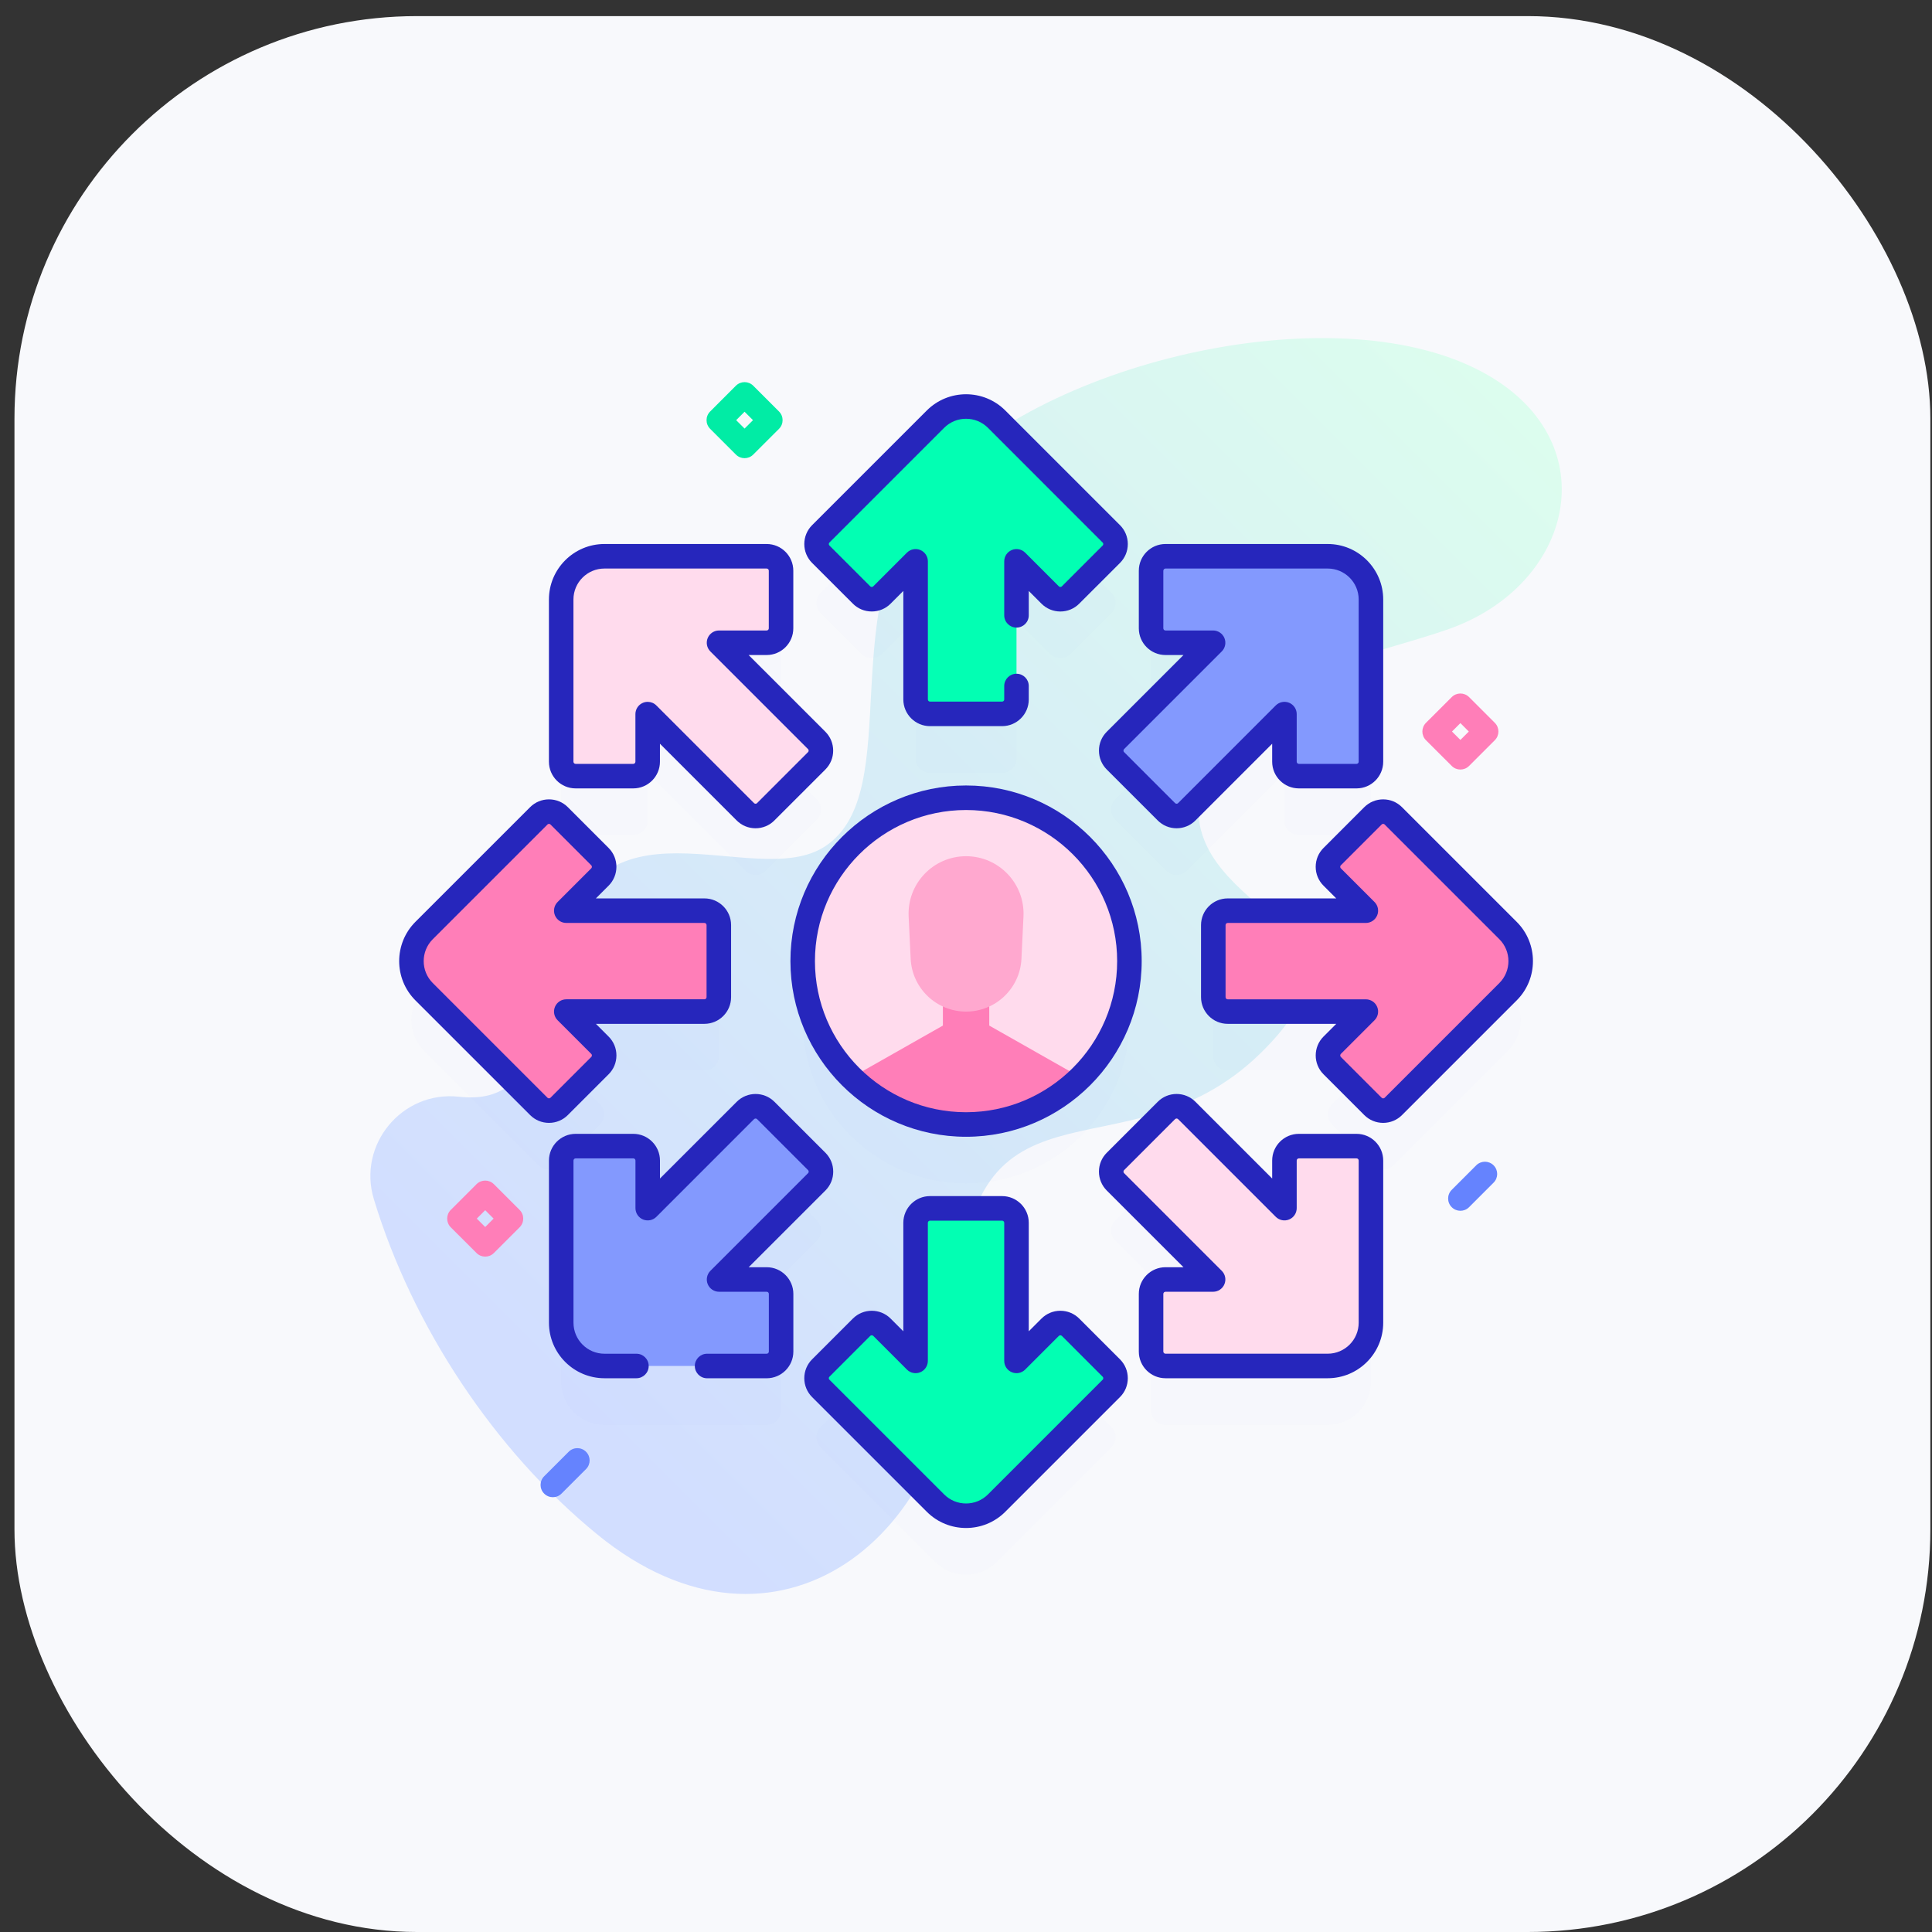 <svg width="80" height="80" viewBox="0 0 80 80" fill="none" xmlns="http://www.w3.org/2000/svg">
<rect x="0" y="0" width="80" height="80" fill="#333333" stroke="none"/>
<rect x="0.599" y="0.667" width="79.333" height="79.333" rx="16.667" fill="#F8F9FC"/>
<path d="M61.591 15.522C55.562 12.061 43.301 14.899 38.682 20.036C34.342 24.863 37.598 32.779 34.162 35.047C31.233 36.98 24.418 32.333 23.227 39.687C22.372 44.969 20.764 45.604 18.993 45.412C16.647 45.159 14.794 47.399 15.481 49.657C17.077 54.908 20.447 60.039 24.74 63.544C32.157 69.6 39.684 63.616 39.699 54.854C39.718 43.535 46.518 49.163 52.193 43.614C57.753 38.177 49.186 37.978 49.629 33.086C50.078 28.122 56.172 27.401 60.004 26.042C65.134 24.223 66.563 18.377 61.591 15.522Z" fill="url(#paint0_linear)"/>
<g opacity="0.1">
<path opacity="0.1" d="M35.675 27.075C35.908 27.308 36.286 27.308 36.519 27.075L37.913 25.681V31.401C37.913 31.73 38.18 31.998 38.51 31.998H41.494C41.824 31.998 42.091 31.73 42.091 31.401V25.681L43.485 27.075C43.718 27.308 44.096 27.308 44.329 27.075L46.017 25.387C46.251 25.154 46.251 24.776 46.017 24.543L41.268 19.794C40.569 19.094 39.435 19.094 38.736 19.794L33.986 24.543C33.753 24.776 33.753 25.154 33.986 25.387L35.675 27.075Z" fill="#2626BC"/>
<path opacity="0.1" d="M44.329 57.396C44.096 57.163 43.718 57.163 43.485 57.396L42.091 58.79V53.07C42.091 52.741 41.824 52.473 41.494 52.473H38.51C38.18 52.473 37.913 52.741 37.913 53.07V58.79L36.519 57.396C36.286 57.163 35.908 57.163 35.675 57.396L33.986 59.084C33.753 59.317 33.753 59.695 33.986 59.928L38.736 64.678C39.435 65.377 40.569 65.377 41.268 64.678L46.017 59.928C46.251 59.695 46.251 59.317 46.017 59.084L44.329 57.396Z" fill="#2626BC"/>
<path opacity="0.1" d="M48.259 29.053H50.23L46.186 33.097C45.953 33.33 45.953 33.708 46.186 33.941L48.296 36.051C48.529 36.285 48.907 36.285 49.14 36.051L53.184 32.007V33.978C53.184 34.308 53.452 34.575 53.781 34.575H56.169C56.499 34.575 56.766 34.308 56.766 33.978V27.262C56.766 26.273 55.964 25.471 54.975 25.471H48.259C47.929 25.471 47.662 25.738 47.662 26.068V28.456C47.662 28.785 47.929 29.053 48.259 29.053Z" fill="#2626BC"/>
<path opacity="0.1" d="M31.744 55.419H29.773L33.818 51.374C34.051 51.141 34.051 50.763 33.818 50.53L31.707 48.42C31.474 48.187 31.096 48.187 30.863 48.42L26.819 52.464V50.493C26.819 50.163 26.552 49.896 26.222 49.896H23.834C23.505 49.896 23.237 50.163 23.237 50.493V57.209C23.237 58.198 24.039 59 25.028 59H31.744C32.074 59 32.342 58.733 32.342 58.403V56.016C32.342 55.686 32.074 55.419 31.744 55.419Z" fill="#2626BC"/>
<path opacity="0.1" d="M62.444 40.969L57.694 36.22C57.461 35.987 57.083 35.987 56.85 36.22L55.162 37.908C54.929 38.141 54.929 38.519 55.162 38.752L56.556 40.146H50.836C50.507 40.146 50.239 40.413 50.239 40.743V43.728C50.239 44.057 50.507 44.325 50.836 44.325H56.556L55.162 45.719C54.929 45.952 54.929 46.33 55.162 46.563L56.85 48.251C57.083 48.484 57.461 48.484 57.694 48.251L62.444 43.502C63.143 42.802 63.143 41.669 62.444 40.969Z" fill="#2626BC"/>
<path opacity="0.1" d="M24.841 45.719L23.447 44.325H29.167C29.497 44.325 29.764 44.057 29.764 43.728V40.743C29.764 40.413 29.497 40.146 29.167 40.146H23.447L24.841 38.752C25.074 38.519 25.074 38.141 24.841 37.908L23.153 36.22C22.92 35.987 22.542 35.987 22.309 36.22L17.56 40.969C16.86 41.669 16.86 42.802 17.56 43.502L22.309 48.251C22.542 48.484 22.92 48.484 23.153 48.251L24.841 46.563C25.074 46.33 25.074 45.952 24.841 45.719Z" fill="#2626BC"/>
<path opacity="0.1" d="M56.169 49.896H53.781C53.452 49.896 53.184 50.163 53.184 50.493V52.464L49.14 48.42C48.907 48.187 48.529 48.187 48.296 48.42L46.186 50.53C45.953 50.763 45.953 51.141 46.186 51.374L50.23 55.419H48.259C47.929 55.419 47.662 55.686 47.662 56.016V58.403C47.662 58.733 47.929 59 48.259 59H54.975C55.964 59 56.766 58.198 56.766 57.209V50.493C56.766 50.163 56.499 49.896 56.169 49.896Z" fill="#2626BC"/>
<path opacity="0.1" d="M23.834 34.575H26.222C26.552 34.575 26.819 34.308 26.819 33.978V32.007L30.863 36.051C31.096 36.285 31.474 36.285 31.707 36.051L33.818 33.941C34.051 33.708 34.051 33.33 33.818 33.097L29.773 29.053H31.744C32.074 29.053 32.342 28.785 32.342 28.456V26.068C32.342 25.738 32.074 25.471 31.744 25.471H25.028C24.039 25.471 23.237 26.273 23.237 27.262V33.978C23.237 34.308 23.505 34.575 23.834 34.575Z" fill="#2626BC"/>
<path opacity="0.1" d="M40.002 49C43.738 49 46.767 45.971 46.767 42.235C46.767 38.499 43.738 35.471 40.002 35.471C36.266 35.471 33.237 38.499 33.237 42.235C33.237 45.971 36.266 49 40.002 49Z" fill="#2626BC"/>
</g>
<path d="M38.736 17.356L33.986 22.105C33.753 22.338 33.753 22.716 33.986 22.95L35.675 24.638C35.908 24.871 36.286 24.871 36.519 24.638L37.913 23.244V28.963C37.913 29.293 38.18 29.56 38.51 29.56H41.494C41.824 29.56 42.091 29.293 42.091 28.963V23.244L43.485 24.638C43.718 24.871 44.096 24.871 44.329 24.638L46.017 22.95C46.251 22.716 46.251 22.338 46.017 22.105L41.268 17.356C40.569 16.657 39.435 16.657 38.736 17.356Z" fill="#02FFB3"/>
<path d="M41.268 62.24L46.017 57.491C46.251 57.258 46.251 56.88 46.017 56.647L44.329 54.959C44.096 54.725 43.718 54.725 43.485 54.959L42.091 56.352V50.633C42.091 50.303 41.824 50.036 41.494 50.036H38.51C38.18 50.036 37.913 50.303 37.913 50.633V56.352L36.519 54.959C36.286 54.725 35.908 54.725 35.675 54.959L33.986 56.647C33.753 56.88 33.753 57.258 33.986 57.491L38.736 62.24C39.435 62.94 40.569 62.94 41.268 62.24Z" fill="#02FFB3"/>
<path d="M54.975 23.034H48.259C47.929 23.034 47.662 23.301 47.662 23.631V26.018C47.662 26.348 47.929 26.615 48.259 26.615H50.23L46.186 30.66C45.953 30.893 45.953 31.271 46.186 31.504L48.296 33.614C48.529 33.847 48.907 33.847 49.14 33.614L53.184 29.57V31.541C53.184 31.871 53.452 32.138 53.781 32.138H56.169C56.499 32.138 56.766 31.871 56.766 31.541V24.825C56.766 23.836 55.964 23.034 54.975 23.034Z" fill="#8399FE"/>
<path d="M25.028 56.562H31.744C32.074 56.562 32.342 56.295 32.342 55.965V53.578C32.342 53.248 32.074 52.981 31.744 52.981H29.773L33.818 48.937C34.051 48.704 34.051 48.326 33.818 48.093L31.707 45.982C31.474 45.749 31.096 45.749 30.863 45.982L26.819 50.026V48.055C26.819 47.725 26.552 47.458 26.222 47.458H23.834C23.505 47.458 23.237 47.725 23.237 48.055V54.772C23.237 55.761 24.039 56.562 25.028 56.562Z" fill="#8399FE"/>
<path d="M62.444 38.532L57.694 33.782C57.461 33.549 57.083 33.549 56.85 33.782L55.162 35.471C54.929 35.704 54.929 36.082 55.162 36.315L56.556 37.709H50.836C50.507 37.709 50.239 37.976 50.239 38.306V41.29C50.239 41.62 50.507 41.887 50.836 41.887H56.556L55.162 43.281C54.929 43.514 54.929 43.892 55.162 44.125L56.85 45.813C57.083 46.047 57.461 46.047 57.694 45.813L62.444 41.064C63.143 40.365 63.143 39.231 62.444 38.532Z" fill="#FF7EB8"/>
<path d="M17.56 41.065L22.309 45.815C22.542 46.048 22.92 46.048 23.153 45.815L24.841 44.126C25.074 43.893 25.074 43.515 24.841 43.282L23.447 41.888H29.167C29.497 41.888 29.764 41.621 29.764 41.291V38.307C29.764 37.977 29.497 37.71 29.167 37.71H23.447L24.841 36.316C25.074 36.083 25.074 35.705 24.841 35.472L23.153 33.783C22.92 33.55 22.542 33.55 22.309 33.783L17.56 38.533C16.86 39.232 16.86 40.366 17.56 41.065Z" fill="#FF7EB8"/>
<path d="M56.766 54.772V48.055C56.766 47.725 56.499 47.458 56.169 47.458H53.781C53.452 47.458 53.184 47.725 53.184 48.055V50.026L49.14 45.982C48.907 45.749 48.529 45.749 48.296 45.982L46.186 48.093C45.953 48.326 45.953 48.704 46.186 48.937L50.23 52.981H48.259C47.929 52.981 47.662 53.248 47.662 53.578V55.965C47.662 56.295 47.929 56.562 48.259 56.562H54.975C55.964 56.562 56.766 55.761 56.766 54.772Z" fill="#FFDBED"/>
<path d="M23.237 24.825V31.541C23.237 31.871 23.505 32.138 23.834 32.138H26.222C26.552 32.138 26.819 31.871 26.819 31.541V29.57L30.863 33.614C31.096 33.847 31.474 33.847 31.707 33.614L33.818 31.504C34.051 31.271 34.051 30.893 33.818 30.66L29.773 26.615H31.744C32.074 26.615 32.342 26.348 32.342 26.018V23.631C32.342 23.301 32.074 23.034 31.744 23.034H25.028C24.039 23.034 23.237 23.836 23.237 24.825Z" fill="#FFDBED"/>
<path d="M40.002 46.563C43.738 46.563 46.767 43.534 46.767 39.798C46.767 36.062 43.738 33.033 40.002 33.033C36.266 33.033 33.237 36.062 33.237 39.798C33.237 43.534 36.266 46.563 40.002 46.563Z" fill="#FFDBED"/>
<path d="M44.665 44.701C43.451 45.854 41.81 46.563 40.003 46.563C38.196 46.563 36.556 45.855 35.342 44.702C35.409 44.576 35.512 44.47 35.638 44.398L39.043 42.467V41.306H40.963V42.467L44.368 44.398C44.495 44.47 44.597 44.576 44.665 44.701Z" fill="#FF7EB8"/>
<path d="M37.625 37.949L37.709 39.703C37.769 40.926 38.778 41.888 40.003 41.888C41.227 41.888 42.237 40.926 42.296 39.703L42.38 37.949C42.446 36.591 41.362 35.454 40.003 35.454C38.643 35.454 37.559 36.591 37.625 37.949Z" fill="#FFA8CF"/>
<path d="M35.316 24.997C35.524 25.206 35.802 25.32 36.097 25.32C36.392 25.32 36.669 25.206 36.878 24.997L37.405 24.47V28.963C37.405 29.573 37.901 30.068 38.51 30.068H41.494C42.104 30.068 42.599 29.573 42.599 28.963V28.406C42.599 28.125 42.372 27.898 42.091 27.898C41.811 27.898 41.583 28.125 41.583 28.406V28.963C41.583 29.012 41.543 29.052 41.494 29.052H38.51C38.461 29.052 38.421 29.012 38.421 28.963V23.244C38.421 23.038 38.297 22.853 38.107 22.774C37.917 22.696 37.699 22.739 37.554 22.885L36.16 24.279C36.138 24.3 36.114 24.305 36.097 24.305C36.08 24.305 36.056 24.3 36.034 24.279L34.346 22.59C34.324 22.569 34.319 22.544 34.319 22.527C34.319 22.511 34.324 22.486 34.346 22.464L39.095 17.715C39.595 17.215 40.409 17.215 40.909 17.715L45.658 22.465C45.68 22.486 45.684 22.511 45.684 22.527C45.684 22.544 45.68 22.569 45.658 22.59L43.97 24.279C43.949 24.3 43.924 24.305 43.907 24.305C43.89 24.305 43.866 24.3 43.844 24.279L42.45 22.885C42.305 22.739 42.087 22.696 41.897 22.775C41.707 22.853 41.583 23.038 41.583 23.244V25.48C41.583 25.76 41.811 25.987 42.091 25.987C42.372 25.987 42.599 25.76 42.599 25.48V24.47L43.126 24.997C43.335 25.206 43.612 25.321 43.907 25.321C44.202 25.321 44.48 25.206 44.688 24.997L46.377 23.309C46.585 23.1 46.7 22.823 46.7 22.527C46.7 22.233 46.585 21.955 46.377 21.746L41.627 16.997C40.731 16.101 39.273 16.101 38.377 16.997L33.627 21.746C33.419 21.955 33.304 22.233 33.304 22.527C33.304 22.823 33.419 23.1 33.627 23.309L35.316 24.997Z" fill="#2626BC"/>
<path d="M44.688 54.599C44.48 54.391 44.202 54.276 43.907 54.276C43.612 54.276 43.335 54.391 43.126 54.599L42.599 55.126V50.633C42.599 50.023 42.103 49.528 41.494 49.528H38.51C37.901 49.528 37.405 50.023 37.405 50.633V55.126L36.878 54.599C36.447 54.168 35.746 54.169 35.316 54.599L33.627 56.287C33.419 56.496 33.304 56.773 33.304 57.069C33.304 57.364 33.419 57.641 33.627 57.85L38.377 62.599C38.825 63.047 39.413 63.271 40.002 63.271C40.59 63.271 41.179 63.047 41.627 62.599L46.376 57.85C46.585 57.641 46.7 57.364 46.7 57.069C46.7 56.773 46.585 56.496 46.377 56.288L44.688 54.599ZM45.658 57.132L40.909 61.881C40.409 62.381 39.595 62.381 39.095 61.881L34.346 57.132C34.324 57.11 34.319 57.085 34.319 57.069C34.319 57.052 34.324 57.027 34.346 57.006L36.034 55.317C36.051 55.3 36.074 55.291 36.097 55.291C36.12 55.291 36.142 55.3 36.16 55.317L37.554 56.711C37.699 56.857 37.917 56.9 38.107 56.821C38.297 56.743 38.42 56.558 38.42 56.352V50.633C38.42 50.584 38.461 50.544 38.51 50.544H41.494C41.543 50.544 41.583 50.584 41.583 50.633V56.352C41.583 56.558 41.707 56.743 41.897 56.821C42.087 56.9 42.305 56.857 42.45 56.711L43.844 55.317C43.866 55.296 43.89 55.291 43.907 55.291C43.924 55.291 43.948 55.296 43.97 55.317L45.658 57.006C45.68 57.027 45.684 57.052 45.684 57.069C45.684 57.086 45.68 57.11 45.658 57.132Z" fill="#2626BC"/>
<path d="M48.261 27.123H49.006L45.829 30.3C45.62 30.509 45.505 30.786 45.505 31.081C45.505 31.377 45.62 31.654 45.828 31.863L47.939 33.973C48.148 34.182 48.425 34.297 48.72 34.297C49.015 34.297 49.293 34.182 49.501 33.973L52.678 30.796V31.541C52.678 32.15 53.174 32.646 53.783 32.646H56.171C56.78 32.646 57.276 32.15 57.276 31.541V24.824C57.276 23.557 56.245 22.526 54.977 22.526H48.261C47.651 22.526 47.156 23.021 47.156 23.631V26.018C47.156 26.627 47.651 27.123 48.261 27.123ZM48.172 23.631C48.172 23.582 48.212 23.542 48.261 23.542H54.977C55.684 23.542 56.26 24.117 56.26 24.824V31.541C56.26 31.59 56.22 31.63 56.171 31.63H53.783C53.734 31.63 53.694 31.59 53.694 31.541V29.57C53.694 29.364 53.571 29.179 53.381 29.1C53.191 29.022 52.973 29.065 52.827 29.21L48.783 33.255C48.762 33.276 48.737 33.281 48.72 33.281C48.703 33.281 48.679 33.276 48.657 33.255L46.547 31.144C46.525 31.123 46.521 31.098 46.521 31.081C46.521 31.065 46.525 31.04 46.547 31.018L50.591 26.974C50.736 26.829 50.779 26.61 50.701 26.421C50.622 26.231 50.437 26.107 50.232 26.107H48.26C48.211 26.107 48.171 26.067 48.171 26.018V23.631H48.172Z" fill="#2626BC"/>
<path d="M31.747 52.473H31.001L34.179 49.296C34.387 49.087 34.502 48.81 34.502 48.515C34.502 48.219 34.387 47.942 34.179 47.733L32.068 45.623C31.637 45.192 30.937 45.192 30.506 45.623L27.328 48.8V48.055C27.328 47.446 26.833 46.95 26.224 46.95H23.836C23.227 46.95 22.731 47.446 22.731 48.055V54.772C22.731 56.039 23.763 57.07 25.03 57.07H26.353C26.633 57.07 26.861 56.843 26.861 56.562C26.861 56.282 26.633 56.055 26.353 56.055H25.03C24.323 56.055 23.747 55.479 23.747 54.772V48.055C23.747 48.006 23.787 47.966 23.836 47.966H26.224C26.273 47.966 26.313 48.006 26.313 48.055V50.026C26.313 50.232 26.436 50.417 26.626 50.496C26.816 50.574 27.035 50.531 27.18 50.386L31.224 46.341C31.259 46.307 31.315 46.307 31.35 46.341L33.46 48.452C33.482 48.473 33.486 48.498 33.486 48.515C33.486 48.532 33.482 48.556 33.46 48.578L29.416 52.622C29.271 52.767 29.227 52.986 29.306 53.176C29.385 53.365 29.57 53.489 29.775 53.489H31.747C31.796 53.489 31.836 53.529 31.836 53.578V55.966C31.836 56.015 31.796 56.055 31.747 56.055H29.279C28.999 56.055 28.771 56.282 28.771 56.563C28.771 56.843 28.999 57.071 29.279 57.071H31.747C32.356 57.071 32.851 56.575 32.851 55.966V53.578C32.851 52.969 32.356 52.473 31.747 52.473Z" fill="#2626BC"/>
<path d="M62.804 38.173L58.054 33.424C57.846 33.215 57.568 33.1 57.273 33.1C56.978 33.1 56.701 33.215 56.492 33.423L54.804 35.112C54.595 35.32 54.48 35.598 54.48 35.893C54.48 36.188 54.595 36.465 54.804 36.674L55.331 37.201H50.837C50.228 37.201 49.732 37.697 49.732 38.306V41.29C49.732 41.9 50.228 42.395 50.837 42.395H55.331L54.804 42.922C54.373 43.353 54.373 44.054 54.804 44.484L56.492 46.173C56.701 46.381 56.978 46.496 57.273 46.496C57.568 46.496 57.846 46.381 58.054 46.173L62.804 41.423C63.7 40.527 63.7 39.069 62.804 38.173ZM62.086 40.705L57.336 45.455C57.315 45.476 57.29 45.481 57.273 45.481C57.256 45.481 57.232 45.476 57.21 45.455L55.522 43.766C55.487 43.731 55.487 43.675 55.522 43.64L56.916 42.246C57.061 42.101 57.105 41.883 57.026 41.693C56.947 41.503 56.762 41.38 56.557 41.38H50.837C50.788 41.38 50.748 41.34 50.748 41.29V38.306C50.748 38.257 50.788 38.217 50.837 38.217H56.557C56.762 38.217 56.947 38.093 57.026 37.903C57.105 37.714 57.061 37.495 56.916 37.35L55.522 35.956C55.5 35.934 55.496 35.91 55.496 35.893C55.496 35.876 55.5 35.852 55.522 35.83L57.21 34.142C57.232 34.12 57.256 34.115 57.273 34.115C57.29 34.115 57.315 34.12 57.336 34.142L62.086 38.891C62.586 39.391 62.586 40.205 62.086 40.705Z" fill="#2626BC"/>
<path d="M23.513 46.172L25.201 44.484C25.41 44.276 25.525 43.998 25.525 43.703C25.525 43.408 25.41 43.13 25.201 42.922L24.674 42.395H29.168C29.777 42.395 30.273 41.899 30.273 41.29V38.306C30.273 37.696 29.777 37.201 29.168 37.201H24.674L25.201 36.674C25.632 36.243 25.632 35.542 25.201 35.112L23.513 33.423C23.305 33.215 23.027 33.1 22.732 33.1C22.437 33.1 22.159 33.215 21.951 33.423L17.201 38.172C16.305 39.069 16.305 40.527 17.201 41.423L21.951 46.172C22.16 46.381 22.437 46.496 22.732 46.496C23.027 46.496 23.305 46.381 23.513 46.172ZM17.92 40.705C17.419 40.205 17.419 39.391 17.92 38.891L22.669 34.142C22.691 34.12 22.715 34.115 22.732 34.115C22.749 34.115 22.773 34.12 22.795 34.142L24.483 35.83C24.518 35.864 24.518 35.921 24.483 35.956L23.089 37.35C22.944 37.495 22.901 37.713 22.979 37.903C23.058 38.093 23.243 38.217 23.448 38.217H29.168C29.217 38.217 29.257 38.257 29.257 38.306V41.29C29.257 41.339 29.217 41.379 29.168 41.379H23.448C23.243 41.379 23.058 41.503 22.979 41.693C22.901 41.883 22.944 42.101 23.089 42.246L24.483 43.64C24.505 43.662 24.509 43.686 24.509 43.703C24.509 43.72 24.505 43.744 24.483 43.766L22.795 45.454C22.773 45.476 22.749 45.48 22.732 45.48C22.715 45.48 22.691 45.476 22.669 45.454L17.92 40.705Z" fill="#2626BC"/>
<path d="M56.171 46.95H53.783C53.174 46.95 52.678 47.446 52.678 48.055V48.8L49.501 45.623C49.292 45.414 49.015 45.299 48.72 45.299C48.425 45.299 48.148 45.414 47.939 45.623L45.829 47.733C45.62 47.942 45.505 48.219 45.505 48.514C45.505 48.809 45.62 49.087 45.828 49.296L49.006 52.473H48.261C47.651 52.473 47.156 52.968 47.156 53.578V55.965C47.156 56.575 47.651 57.07 48.261 57.07H54.977C56.245 57.07 57.276 56.039 57.276 54.772V48.055C57.276 47.446 56.78 46.95 56.171 46.95ZM56.26 54.772C56.26 55.479 55.684 56.054 54.977 56.054H48.261C48.212 56.054 48.171 56.014 48.171 55.965V53.578C48.171 53.529 48.212 53.489 48.261 53.489H50.232C50.437 53.489 50.623 53.365 50.701 53.175C50.78 52.986 50.736 52.767 50.591 52.622L46.547 48.578C46.525 48.556 46.521 48.531 46.521 48.515C46.521 48.498 46.525 48.473 46.547 48.452L48.657 46.341C48.679 46.32 48.703 46.315 48.72 46.315C48.737 46.315 48.761 46.32 48.783 46.341L52.827 50.386C52.973 50.531 53.191 50.574 53.381 50.496C53.571 50.417 53.694 50.232 53.694 50.026V48.055C53.694 48.006 53.734 47.966 53.783 47.966H56.171C56.22 47.966 56.26 48.006 56.26 48.055V54.772Z" fill="#2626BC"/>
<path d="M23.834 32.646H26.222C26.831 32.646 27.327 32.15 27.327 31.541V30.796L30.504 33.973C30.713 34.182 30.99 34.297 31.285 34.297C31.58 34.297 31.858 34.182 32.066 33.973L34.177 31.863C34.385 31.654 34.5 31.377 34.5 31.082C34.5 30.787 34.385 30.509 34.177 30.3L30.999 27.123H31.745C32.354 27.123 32.849 26.628 32.849 26.018V23.631C32.849 23.021 32.354 22.526 31.745 22.526H25.028C23.761 22.526 22.73 23.557 22.73 24.824V31.541C22.73 32.15 23.225 32.646 23.834 32.646ZM23.745 24.824C23.745 24.117 24.321 23.542 25.028 23.542H31.745C31.794 23.542 31.834 23.582 31.834 23.631V26.018C31.834 26.067 31.794 26.107 31.745 26.107H29.773C29.568 26.107 29.383 26.231 29.304 26.421C29.226 26.61 29.269 26.829 29.414 26.974L33.458 31.018C33.48 31.04 33.484 31.065 33.484 31.081C33.484 31.098 33.48 31.123 33.458 31.144L31.348 33.255C31.327 33.276 31.302 33.281 31.285 33.281C31.268 33.281 31.244 33.276 31.222 33.255L27.178 29.211C27.081 29.113 26.951 29.062 26.819 29.062C26.753 29.062 26.687 29.075 26.624 29.101C26.435 29.179 26.311 29.364 26.311 29.57V31.541C26.311 31.59 26.271 31.63 26.222 31.63H23.834C23.785 31.63 23.745 31.59 23.745 31.541V24.824Z" fill="#2626BC"/>
<path d="M40.002 32.525C35.992 32.525 32.73 35.788 32.73 39.798C32.73 43.808 35.992 47.071 40.002 47.071C44.012 47.071 47.275 43.808 47.275 39.798C47.275 35.788 44.012 32.525 40.002 32.525ZM40.002 46.055C36.552 46.055 33.745 43.248 33.745 39.798C33.745 36.348 36.552 33.541 40.002 33.541C43.452 33.541 46.259 36.348 46.259 39.798C46.259 43.248 43.452 46.055 40.002 46.055Z" fill="#2626BC"/>
<path d="M30.831 18.972C30.701 18.972 30.571 18.922 30.472 18.823L29.406 17.757C29.207 17.558 29.207 17.237 29.406 17.039L30.472 15.972C30.67 15.774 30.992 15.774 31.19 15.972L32.257 17.039C32.455 17.237 32.455 17.559 32.257 17.757L31.19 18.823C31.091 18.922 30.961 18.972 30.831 18.972ZM30.483 17.398L30.831 17.746L31.18 17.398L30.831 17.049L30.483 17.398Z" fill="#01ECA5"/>
<path d="M60.472 31.865C60.342 31.865 60.212 31.815 60.113 31.716L59.046 30.65C58.848 30.451 58.848 30.13 59.046 29.931L60.113 28.865C60.311 28.667 60.633 28.667 60.831 28.865L61.897 29.931C62.096 30.13 62.096 30.451 61.897 30.65L60.831 31.716C60.732 31.815 60.602 31.865 60.472 31.865ZM60.124 30.291L60.472 30.639L60.82 30.291L60.472 29.942L60.124 30.291Z" fill="#FF7EB8"/>
<path d="M20.091 52.034C19.961 52.034 19.831 51.984 19.732 51.885L18.665 50.819C18.467 50.62 18.467 50.299 18.665 50.101L19.732 49.034C19.93 48.836 20.252 48.836 20.45 49.034L21.517 50.101C21.715 50.299 21.715 50.621 21.517 50.819L20.45 51.885C20.351 51.984 20.221 52.034 20.091 52.034ZM19.743 50.46L20.091 50.808L20.439 50.46L20.091 50.111L19.743 50.46Z" fill="#FF7EB8"/>
<path d="M60.472 50.136C60.342 50.136 60.212 50.086 60.113 49.987C59.914 49.789 59.914 49.467 60.113 49.269L61.128 48.253C61.327 48.055 61.648 48.055 61.846 48.253C62.045 48.452 62.045 48.773 61.846 48.971L60.831 49.987C60.732 50.086 60.602 50.136 60.472 50.136Z" fill="#6583FE"/>
<path d="M22.892 61.996C22.762 61.996 22.632 61.947 22.533 61.847C22.334 61.649 22.334 61.328 22.533 61.129L23.548 60.114C23.747 59.915 24.068 59.915 24.266 60.114C24.465 60.312 24.465 60.633 24.266 60.832L23.251 61.847C23.152 61.947 23.022 61.996 22.892 61.996Z" fill="#6583FE"/>
<defs>
<linearGradient id="paint0_linear" x1="20.182" y1="59.172" x2="62.898" y2="16.456" gradientUnits="userSpaceOnUse">
<stop offset="0.049" stop-color="#D2DEFF"/>
<stop offset="0.999" stop-color="#DCFDEE"/>
</linearGradient>
</defs>
</svg>
